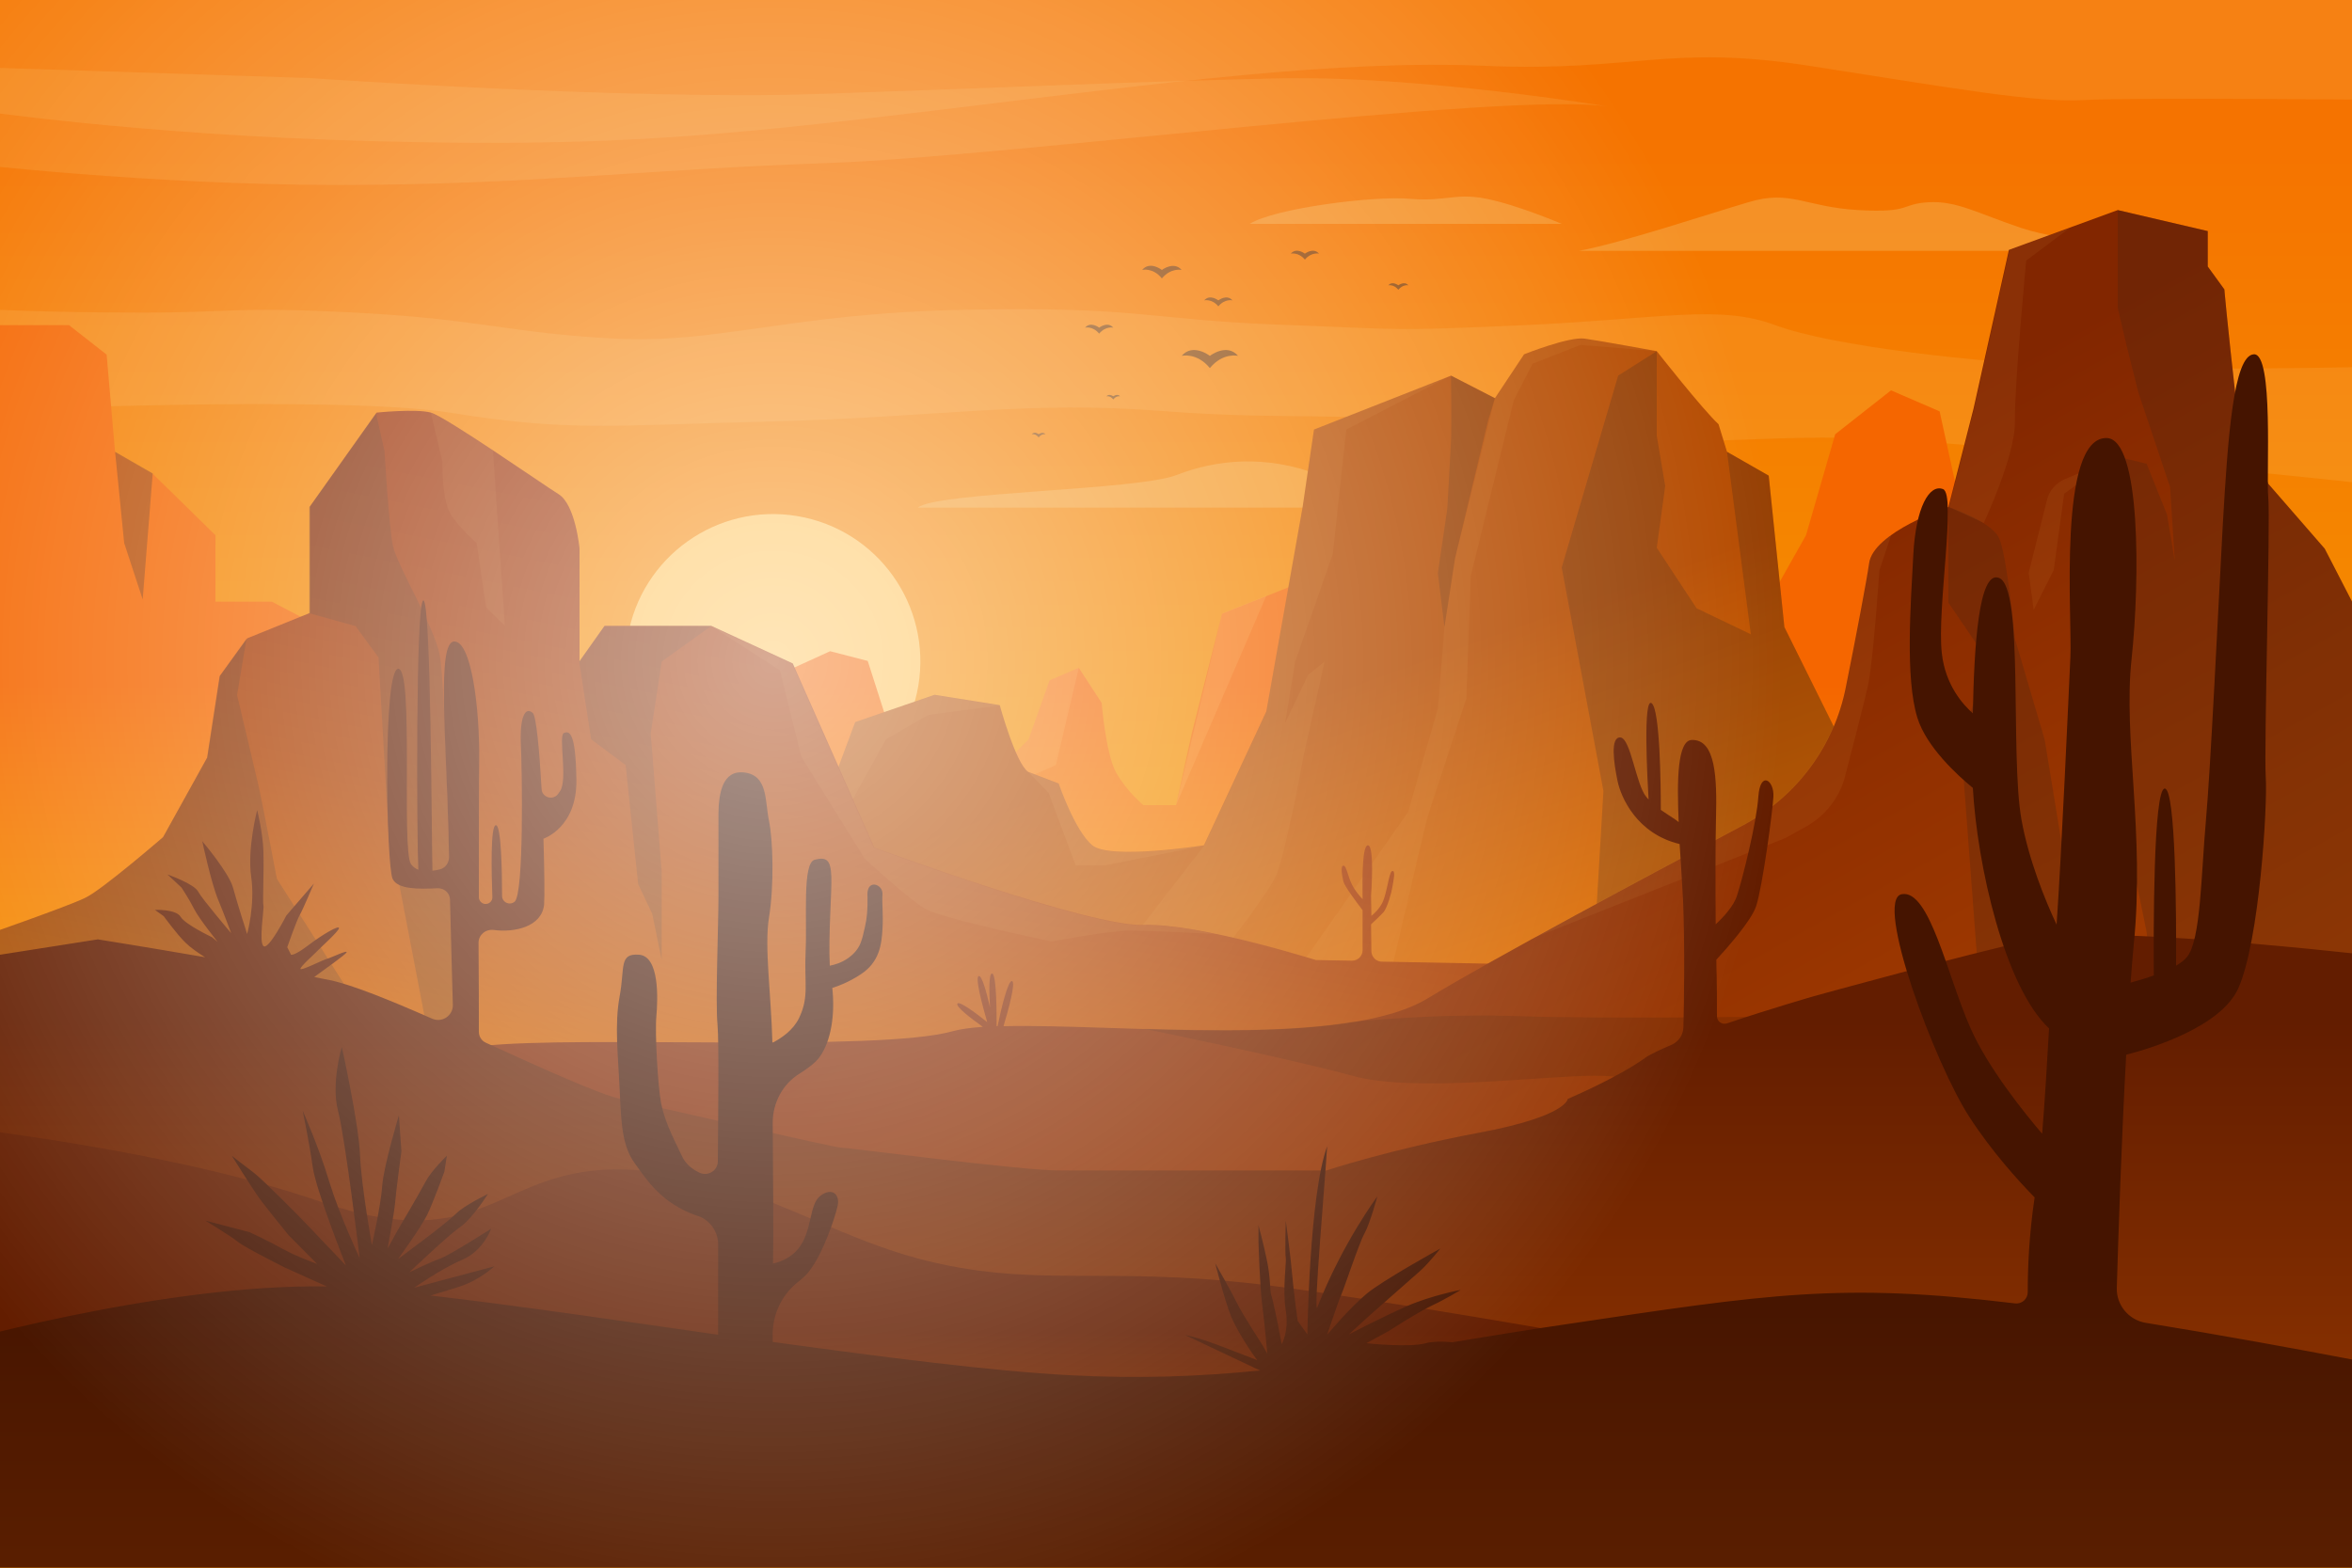 <?xml version="1.0" encoding="utf-8"?>
<!-- Generator: Adobe Illustrator 25.0.1, SVG Export Plug-In . SVG Version: 6.00 Build 0)  -->
<svg version="1.1"
	xmlns="http://www.w3.org/2000/svg"
	xmlns:xlink="http://www.w3.org/1999/xlink"
	x="0px"
	y="0px"
	viewBox="0 0 750 500"
	style="enable-background:new 0 0 750 500;"
	xml:space="preserve">
	<rect x="0" y="0" width="750" height="500" fill="#808080" stroke="none"/>
	<style type="text/css">
	.st0{clip-path:url(#SVGID_3_);fill:url(#SVGID_4_);}
	.st1{clip-path:url(#SVGID_6_);}
	.st2{opacity:0.32;fill:#F5C878;}
	.st3{opacity:0.16;fill:#F5C878;}
	.st4{clip-path:url(#SVGID_6_);fill:#FFC359;}
	.st5{fill:url(#SVGID_7_);}
	.st6{opacity:0.33;fill:#422416;}
	.st7{opacity:0.16;fill:#FFC359;}
	.st8{fill:url(#SVGID_8_);}
	.st9{opacity:7.000000e-02;fill:#FFC359;}
	.st10{opacity:9.000000e-02;fill:#FFC359;}
	.st11{opacity:0.22;fill:#422416;}
	.st12{opacity:0.26;fill:#422416;}
	.st13{fill:url(#SVGID_9_);}
	.st14{fill:url(#SVGID_10_);}
	.st15{opacity:0.11;}
	.st16{clip-path:url(#SVGID_6_);fill:url(#SVGID_11_);}
	.st17{clip-path:url(#SVGID_6_);fill:url(#SVGID_12_);}
	.st18{clip-path:url(#SVGID_6_);fill:url(#SVGID_13_);}
	.st19{opacity:0.56;fill:#422416;}
	.st20{opacity:0.57;clip-path:url(#SVGID_6_);fill:url(#SVGID_14_);}
	</style>
	<g id="BACKGROUND">
		<g>
			<defs>
				<rect id="SVGID_1_"
					width="750"
					height="500" />
			</defs>
			<linearGradient id="SVGID_2_"
				gradientUnits="userSpaceOnUse"
				x1="375"
				y1="352"
				x2="375"
				y2="40.986">
				<stop offset="0"
					style="stop-color:#F59D00" />
				<stop offset="1"
					style="stop-color:#F57300" />
			</linearGradient>
			<use xlink:href="#SVGID_1_"
				style="overflow:visible;fill:url(#SVGID_2_);" />
			<clipPath id="SVGID_3_">
				<use xlink:href="#SVGID_1_"
					style="overflow:visible;" />
			</clipPath>
			<linearGradient id="SVGID_4_"
				gradientUnits="userSpaceOnUse"
				x1="376.5"
				y1="352"
				x2="376.5"
				y2="40.985">
				<stop offset="0"
					style="stop-color:#F59D00" />
				<stop offset="1"
					style="stop-color:#F57300" />
			</linearGradient>
			<rect x="-63"
				y="-40"
				class="st0"
				width="879"
				height="585" />
		</g>
	</g>
	<g id="OBJECTS">
		<g>
			<defs>
				<rect id="SVGID_5_"
					width="750"
					height="500" />
			</defs>
			<clipPath id="SVGID_6_">
				<use xlink:href="#SVGID_5_"
					style="overflow:visible;" />
			</clipPath>
			<g class="st1">
				<path class="st2"
					d="M292.7,161.9h264.6c0,0-36.1-3.5-51.1-5.5s-36-4.3-50-4.9c-14-0.6-18.5,6.6-35.5,0c-17-6.6-33-4.9-45.5,0
				C362.7,156.4,298.7,156.9,292.7,161.9z" />
				<path class="st3"
					d="M-5.3,98.6c0,0,20,1.1,50.7,1.1c30.7,0,28-2,67.7,0s49.7,6.6,83,8.3c33.3,1.7,55.6-8.1,111.5-9.2
				c55.9-1.1,58.5,3.1,99.2,4.7c40.7,1.5,35.3,2.2,79.3,0.2s62-6.7,80,0c18,6.7,64.3,12,97.5,13.3s93.2,0,93.2,0v37.5
				c0,0-124-13.3-162-14.7c-38-1.4-68.1,4.7-114.4-2.4c-46.3-7.1-66.3-2.9-109.6-6.3c-43.3-3.4-71.3,1.9-124,3.3
				c-52.7,1.3-65.3,3.3-102.7-2.7c-37.3-6-152-0.6-152-0.6L-5.3,98.6z" />
				<path class="st3"
					d="M-12,52c0,0,60,7,120,7s98-5,156-7s216-23,249-18c0,0-60.3-10-105.7-9s-88,3-147.2,5
				C201,32,98.7,24.9,98.7,24.9L-20,21L-12,52z" />
				<path class="st3"
					d="M-9,35c0,0,53,8,127,10s110.1-1.3,182-10c71.9-8.7,126.3-16,173.7-14S532,14,577,21s72.4,11.9,87.7,10.9
				c15.3-0.9,103,0,103,0V-18H-9V35z" />
				<path class="st2"
					d="M503.5,80c0,0,76.5,0,95,0s92.5,0,92.5,0s-32.5-2.6-46.5-7.3C630.5,68,624,64,615,64.5s-5.5,3.5-22.5,2.5
				s-21.5-6.6-35-2.5C544,68.5,517,77.5,503.5,80z" />
				<path class="st2"
					d="M398.5,71.4H498c0,0-14-6-24-8s-13,1-24.5,0S406.5,66.4,398.5,71.4z" />
			</g>
			<ellipse transform="matrix(0.165 -0.986 0.986 0.165 -2.032 419.213)"
				class="st4"
				cx="246.5"
				cy="210.8"
				rx="47"
				ry="47" />
			<g class="st1">
				<linearGradient id="SVGID_7_"
					gradientUnits="userSpaceOnUse"
					x1="320.858"
					y1="348.055"
					x2="320.858"
					y2="218.051">
					<stop offset="0"
						style="stop-color:#F59D00" />
					<stop offset="1"
						style="stop-color:#F56600" />
				</linearGradient>
				<path class="st5"
					d="M-5.3,103.7H22l12,9.4l2.7,31.1l12,6.9l20,19.6v21.2h18L127,213l107,8.7l30.7-14l12,3.1l14.7,45.9h16.1
				l20.5-20.9l6.7-18.8l9.3-4l7.3,11.2c0,0,1.3,16.2,4.6,22.2c3.4,6,8.7,10.4,8.7,10.4H375l5-22.8l9.7-38.3l38.9-15.4l3.3,30.6
				l23.1,26.9l80.9,3.8l40-70.9l9.3-32.2l17.8-14l15.5,6.7l13.3,60.7l21.7,54.5l-27.9,106.5H-12L-5.3,103.7z" />
				<polygon class="st6"
					points="45.5,191.2 48.7,151 36.7,144.1 39.6,173.2 			" />
				<polygon class="st7"
					points="344,213 336.7,244 307.5,256.8 328,235.8 334.7,217 			" />
				<polygon class="st7"
					points="375,256.8 403.8,190 389.7,195.6 			" />
			</g>
			<g class="st1">
				<linearGradient id="SVGID_8_"
					gradientUnits="userSpaceOnUse"
					x1="444.733"
					y1="390.448"
					x2="388.067"
					y2="233.114">
					<stop offset="0"
						style="stop-color:#F58000" />
					<stop offset="1"
						style="stop-color:#B54B00" />
				</linearGradient>
				<path class="st8"
					d="M260.2,263.8l12.5-33.5l25.3-8.7l20.8,3.3c0,0,5.1,18.7,9.1,21.3l9.7,3.7c0,0,5.1,15,10.7,19.7
				c5.6,4.7,35.6,0,35.6,0l19.9-42.7l11.6-65.3L419,137l43.7-17.2l14,7.2l9.3-14c0,0,14.3-5.7,19.3-5s23,4,23,4s14.7,18.7,19.7,23.3
				l2.7,8.8l13.3,7.6l5,48.3l65,131l-418,9.3L260.2,263.8z" />
				<polygon class="st9"
					points="256.9,282.1 282.5,235.8 296,228 318.8,225 298,221.7 272.7,230.3 260.2,263.8 244,291.8 			" />
				<path class="st10"
					d="M343,276h9.3l31.7-6.3c0,0-30,4.7-35.6,0c-5.6-4.7-10.7-19.7-10.7-19.7l-9.7-3.7l6.4,6.6L343,276z" />
				<path class="st9"
					d="M415.4,161.7L403.8,227L384,269.7l-23.7,30.6l27.3,5.9c0,0,16.4-20.2,19.4-27.2s8.7-38,8.7-38l6.7-30
				l-5.3,4.3l-7.3,15.3L413,211l12-34.3l4.3-39.7l33.3-17.2L419,137L415.4,161.7z" />
				<path class="st11"
					d="M462.7,119.8c0,0,0.2,16,0,20.7s-1.2,21.8-1.2,21.8l-3,20.5l2.1,17.2l3.4-22l10.5-43.8l2.2-7.2L462.7,119.8
				z" />
				<path class="st9"
					d="M460.6,200l-2.1,26l-9.5,33l-34.3,49l28,5.7l12.3-52.5l12.6-38.5l1.4-39l13.7-56l6-11.7l15.3-6l24.3,2
				c0,0-18-3.3-23-4c-5-0.7-19.3,5-19.3,5l-9.3,14L464,178L460.6,200z" />
				<polygon class="st12"
					points="516,119.8 498,181 511.3,252.3 506.5,333.8 634,331 569,200 564,151.7 550.7,144.1 558.3,202.3
				541,194 528.3,174.7 531,155 528.3,139 528.3,112 			" />
			</g>
			<g class="st1">
				<linearGradient id="SVGID_9_"
					gradientUnits="userSpaceOnUse"
					x1="248.327"
					y1="362.419"
					x2="285.66"
					y2="177.752">
					<stop offset="0"
						style="stop-color:#D46500" />
					<stop offset="0.157"
						style="stop-color:#C55600" />
					<stop offset="0.461"
						style="stop-color:#AE4000" />
					<stop offset="0.748"
						style="stop-color:#A13300" />
					<stop offset="1"
						style="stop-color:#9C2E00" />
				</linearGradient>
				<path class="st13"
					d="M437.3,303.3l-0.1-8.5c1.1-1,3.1-2.9,4-3.9c1.2-1.5,2.5-6.1,2.8-8s1.1-5.2,0-5.1s-1.6,6.8-3.2,10.1
				c-1,2-2.5,3.4-3.5,4.2l-0.1-6.5c0,0,1.2-16-1-16c-1.8,0-1.8,10-1.7,17.2c-1.1-1.2-2.5-2.9-3.3-4.5c-1.5-2.9-1.8-6.2-2.8-6.2
				s-0.5,3.1,0,5.1c0.4,1.6,4.5,7,6.1,9.1c0,0.3,0,0.5,0,0.7v12.1c0,1.8-1.5,3.3-3.4,3.3l-11.5-0.2c0,0-37.5-11.8-54.8-11.2
				c-17.4,0.7-86-24.7-86-24.7l-26-58.7l-26-12h-34l-8,11.3v-36c0,0-1.3-14-6.7-17.3c-5.3-3.3-36-24.7-40.7-26
				c-4.7-1.3-17.3,0-17.3,0l-21.3,30v33.9l-20,8.1l-8.7,12l-4,26L52,267c0,0-19.3,16.7-24.7,19.3C22,289-8,299.4-8,299.4v45h490
				l46.3-36l-87.9-1.7C438.7,306.6,437.3,305.1,437.3,303.3z" />
				<polygon class="st12"
					points="184.7,211 188.5,235.8 199.5,244 203.5,282 208,291.5 211,306.2 211,278 207.5,233.9 211,211
				226.7,199.7 192.7,199.7 			" />
				<path class="st12"
					d="M98.7,195.6l14.7,4.1l7.3,10l3.1,54l12.2,63.7l16,9.7c0,0-4.7-24.7-5.7-30.9c-1-6.2-3-30.3-3.3-40.9
				c-0.3-10.6-1.3-47.2-2.7-55.9c-1.3-8.7-13.7-29-15-35.3c-1.3-6.3-2.7-30.3-2.7-30.3l-2.7-12l-21.3,30V195.6z" />
				<path class="st9"
					d="M143.2,163c2.2,4.5,8.8,10.2,8.8,10.2l3,20.5l6,5.9l-2-29.2l-1.8-26.7c-8.8-5.9-17.5-11.4-19.8-12.1
				l3.7,15.8C141,147.5,141,158.5,143.2,163z" />
				<path class="st12"
					d="M70,215.7l-4,26L52,267c0,0-19.3,16.7-24.7,19.3C22,289-8,299.4-8,299.4V324l121-5l-24.7-38.7
				c0,0-4.7-24.7-6-30.3c-1.3-5.7-6.7-28.3-6.7-28.3l3-18L70,215.7z" />
				<path class="st9"
					d="M227.3,200L227.3,200l21.4,13.8l6.8,27.5l20.2,32.5c0,0,13.8,12.8,19.2,16s40.5,10.5,40.5,10.5
				s18-3.5,25.2-3.5c7.2,0,26.8,1.1,26.9,1.1c-8.5-1.8-16.9-3-22.9-2.8c-17.4,0.7-86-24.7-86-24.7l-26-58.7L227.3,200z" />
			</g>
			<g class="st1">
				<linearGradient id="SVGID_10_"
					gradientUnits="userSpaceOnUse"
					x1="535.31"
					y1="571.588"
					x2="365.977"
					y2="268.922">
					<stop offset="0"
						style="stop-color:#BA4B00" />
					<stop offset="1"
						style="stop-color:#822600" />
				</linearGradient>
				<path class="st14"
					d="M741.3,175l-18-20.7c0,0-6-14-10-24c-3.3-29.3-4-38-4-38L704,85V73.7L675.3,67l-34.7,12.7l-11.3,50.7
				l-8,31.3c0,0-24,8-25.3,18c-0.7,5.1-4.1,23-7.4,39.4c-3.7,18.9-15.7,35-32.7,44.1c-30.7,16.3-79.5,42.4-100.6,55.2
				c-26.9,16.3-99,8-135.3,8.9c1.5-5,4-14.1,2.7-14.4c-1.3-0.3-3.6,9.5-4.6,14.4c-0.1,0-0.2,0-0.3,0c0-4,0-17-1.5-16.8
				c-1,0.1-0.9,5.9-0.6,10.8c-1.1-4.8-2.6-10.3-3.6-10c-1.3,0.4,1.3,9.8,2.7,14.7c-4-3.2-8.9-6.8-9.5-5.9c-0.6,0.9,4,4.5,8.1,7.4
				c-3.9,0.3-7.1,0.7-9.6,1.4c-23.9,6.7-119.2,1.3-149.9,4.7C123.3,337-5.3,357-5.3,357v47.7H764V219L741.3,175z" />
				<path class="st12"
					d="M621.3,161.7c0,0,13.7,4.5,16.2,10s5,32,5,32l9.5,32.2l11.5,70.3h-33l-4.5-60c0,0-0.5-9.5,3-21
				s1.5-19.5,1.5-19.5l-9.2-13.5V161.7z" />
				<path class="st9"
					d="M569.3,267.3l6.5-3.6c6.3-3.5,10.9-9.4,12.6-16.3c2.6-10,6.2-23.9,7.2-28.5c1.7-7.3,3.7-37,3.7-37l3.8-11.4
				c-3.8,2.7-6.7,5.8-7.2,9.1c-0.7,5.1-4.1,23-7.4,39.4c-3.7,18.9-15.7,35-32.7,44.1c-19.1,10.1-45.2,24.1-67.2,36.2L569.3,267.3z" />
				<path class="st9"
					d="M642.5,134.4c-0.2-11,3.6-51.3,3.6-51.3L660,72.7l-19.2,7l-11.3,50.7l-8,31.3l11.1,5.1
				C632.5,166.8,642.7,145.4,642.5,134.4z" />
				<path class="st12"
					d="M762.7,216.5L741.3,175l-18-20.7c0,0-6-14-10-24c-3.3-29.3-4-38-4-38L704,85V73.7L675.3,67v31.2l2.7,11.5
				l3.8,15.2l10.2,30.5l1.5,23.5l-2.5-14.8l-6.5-16.2l-9.2-2.2c0,0-4.3,5.5-5.8,12.5s0,65.5,0,65.5l15,73.5l3,27H732h32V221.7
				L762.7,216.5z" />
				<path class="st9"
					d="M672.9,146.7l-14.4,6.1c-2.9,1.2-5.1,3.7-5.8,6.8l-5.8,23.1l1.6,11.8l6.4-12.7l3.3-24.3L672.9,146.7z" />
				<path class="st15"
					d="M364.7,328.1c0.2,0,46.8,9.6,66.5,15c19.8,5.5,60.3,0,77.3,0s45,7,45,7l25-26c0,0-68,1-94,0
				s-53.3,1.8-53.3,1.8h0C412,329.1,387.5,328.8,364.7,328.1z" />
			</g>
			<linearGradient id="SVGID_11_"
				gradientUnits="userSpaceOnUse"
				x1="384"
				y1="604.074"
				x2="384"
				y2="324.912">
				<stop offset="0"
					style="stop-color:#BA4B00" />
				<stop offset="0.998"
					style="stop-color:#631D00" />
			</linearGradient>
			<path class="st16"
				d="M769.3,306.2c0,0-97.3-11.8-120-6.8c-22.7,5-70.8,18.3-70.8,18.3s-13.9,4-27.8,8.7c-1.6,0.5-3.2-0.6-3.2-2.3
			c0-5.3,0-10.4-0.1-13c0-1.1-0.1-2.8-0.1-5c3.2-3.5,11.1-12.3,12.7-17.1c2-6.1,5.2-29.7,5.5-34.9s-4.2-8.5-4.8,0s-5,26-6.8,31.5
			c-1,3.3-4.3,6.9-6.8,9.2c-0.1-11.8-0.1-26.4,0.1-34c0.3-12.3,0-25-7.7-24.8c-4.6,0.1-4.8,12.8-4.2,26.2c-1-0.9-3.3-2.2-5.7-3.9
			c0-7.1-0.2-31.8-2.9-34c-2.8-2.2-1.4,24-1,30.7c-0.2-0.3-0.5-0.5-0.7-0.8c-3.3-3.8-5-18.8-8.3-19s-2.1,8.1-0.9,13.9
			c1.1,5.2,6.1,16.8,19.8,20.1c0.4,6.2,0.8,12.5,1.1,18.1c0.6,15.3,0.3,32.7,0.1,40.4c-0.1,2.4-1.5,4.5-3.7,5.5
			c-3.1,1.3-7.2,3.2-8.5,4.2c-8.9,6.4-24.7,13.1-24.7,13.1s-0.1,5.5-28.4,10.8c-28.3,5.3-48.5,12-48.5,12s-73.1,0-85.4,0
			c-12.3,0-67.6-7.3-69.6-7.3s-55.3-12.3-70-15.5c-7.1-1.5-24.7-9.6-43-17.9c-1.4-0.6-2.3-2-2.3-3.5c0-6.8,0-17.1-0.1-28.4
			c0-2.5,2.2-4.4,4.8-4.1c6.7,0.9,15.3-1,16.1-8c0.2-2.4,0.1-11-0.2-21.1c0,0,10.7-3.5,10.5-18.7c-0.2-15.2-2.2-15.8-4-15
			s1.3,14.8-1.2,18.5c-0.2,0.3-0.5,0.7-0.7,1c-1.7,2.1-5.1,1-5.2-1.7c-0.7-12.4-1.7-23.2-2.8-24.2c-2.5-2.2-4.2,1.5-3.8,10.2
			s1,47.5-2,50c-1.6,1.3-4,0.2-4-1.9c0-8.3-0.3-22.7-2-22.5c-1.7,0.1-1.4,14.8-1.1,22.9c0.1,1.3-1.1,2.4-2.5,2.2l0,0
			c-1-0.2-1.8-1.1-1.8-2.1c0-18.6,0-36.8,0.1-43.8c0.2-16.5-2.5-38-8-37.8s-2.5,31.2-1.8,61c0.1,2.5,0.1,5.1,0.2,7.7
			c0,1.9-1.2,3.6-3,4c-0.7,0.2-1.5,0.3-2.3,0.4c-0.3-9.2-0.4-86.3-2.9-86.2c-2.5,0.1-2.1,76.3-1.6,85.9c-1-0.4-1.8-1-2.4-1.9
			c-3-5.2,1-62.2-4-62.2s-3.8,62.8-1.8,67c1.6,3.4,8.4,3.3,14.3,3c2.2-0.1,4,1.6,4,3.7c0.3,12.9,0.7,25.1,0.9,33.5
			c0.1,3.4-3.4,5.8-6.6,4.4c-13.4-5.9-25.5-10.8-32.6-12.3c-1.5-0.3-3.2-0.6-5-1c3.2-2.3,9.9-7.1,10.3-7.8c0.5-1-4.5,1.5-6.2,2
			s-8.5,4-8.5,3.2s4.8-5,5.5-5.8s6.8-6.2,6.8-7.2s-5.2,2-9.8,5.5s-5.5,3-5.5,3l-1.2-2.4c0,0,3-8.6,4-10.3s4.5-10,4.5-10L91.3,292
			c0,0-5.5,10.8-7.2,9.8c-1.7-1,0.2-12.2-0.1-13s0.2-10.8,0-17.2s-2-13.2-2-13.2s-3.2,12.2-1.9,21.2c1.3,9-1.3,18.3-1.3,18.3
			s-3.2-10-4.5-14.8s-9.8-14.8-9.8-14.8s2.8,13.2,5,18.5s4.2,10.8,4.2,10.8s-9.2-10.8-10.5-13.2c-1.2-2.5-9.8-5.5-9.8-5.5l4.5,4.2
			c0,0,2.5,3.8,4,6.8s7.5,10.5,7.5,10.5l-1.8-1.5c0,0-8.5-4-10-6.5s-8.2-2.2-8.2-2.2l2.8,2c0,0,4.2,5.8,7,8.5
			c1.5,1.5,4.1,3.3,6.2,4.6c-17.9-3.1-34.2-5.7-34.2-5.7l-43.3,6.8v177.8h792L769.3,306.2z" />
			<linearGradient id="SVGID_12_"
				gradientUnits="userSpaceOnUse"
				x1="248.333"
				y1="516.112"
				x2="248.333"
				y2="424.695">
				<stop offset="0"
					style="stop-color:#BA4B00" />
				<stop offset="0.998"
					style="stop-color:#631D00" />
			</linearGradient>
			<path class="st17"
				d="M525.3,429.7c0,0-56.7-10.7-113-18.7c-56.3-8-77.1-0.2-113-8s-59.1-28.7-99.9-30s-44,28.6-97.1,10.3
			C49.3,365-28.7,357.7-28.7,357.7v120.6H522L525.3,429.7z" />
			<linearGradient id="SVGID_13_"
				gradientUnits="userSpaceOnUse"
				x1="380"
				y1="725.07"
				x2="380"
				y2="405.402">
				<stop offset="0"
					style="stop-color:#8C3700" />
				<stop offset="0.996"
					style="stop-color:#451400" />
			</linearGradient>
			<path class="st18"
				d="M675,410.7c0.5-16.8,1.5-47.6,3-74.3c7.8-2,30.1-8.8,35.7-21.1c6.8-15,9.4-58.6,8.8-67.4
			c-0.6-8.8,1.5-81.8,0.8-89.2c-0.7-7.3,1.8-46.1-4.6-45.7c-6.5,0.3-8.3,26.7-9.9,54.3c-1.5,27.7-3.9,78-5.4,94.6
			c-1.5,16.7-1.6,38-6,43.3c-0.8,1-2,1.9-3.5,2.8c0.1-16.1-0.1-56.4-3.6-56.5c-3.7,0-3.6,46.5-3.5,59.6c-2.7,1-5.3,1.7-7.4,2.3
			c0.3-4.5,0.7-8.6,1-12.1c3.6-35.5-3.4-65.9-0.7-91c2.7-25.2,3-70.5-8-70.6c-15.6-0.1-10.9,57.4-11.5,69.9
			c-0.5,10.7-2.8,62.6-4.4,85.3c-3.7-7.9-8.9-20.7-11.2-33.5c-3.7-20.8,0.9-74.2-7.2-77.1c-6.4-2.4-7.9,21.6-8.3,43.2
			c-3.1-2.7-8.8-9-9.9-19.2c-1.6-14,4.7-50.6,0.4-52.3c-4.3-1.7-8.7,5.6-9.5,21.1c-0.8,15.5-2.6,39.1,1.3,51.8
			c2.9,9.3,12.6,18.2,17.7,22.4c1.4,24.7,10.1,63.4,24.3,76.7c-0.6,10.5-1.3,22.5-2.2,33.6c-5.3-6.2-17.3-21-22.9-33.8
			c-7.4-16.7-13-44.3-21.9-42.6c-8.9,1.7,10.6,54.3,21.7,71.2c7,10.8,15.5,20.2,20.7,25.5c-1.8,12-2.2,22.7-2.2,30.2
			c0,2.2-1.9,3.9-4.1,3.6c0,0,0,0,0,0c-55.6-6.7-78.4-3-143.4,6.7c-13.1,1.9-24.9,3.9-36,5.7c-2.9-0.3-6.2-0.3-8.5,0.3
			c-5.2,1.5-18.9,0-18.9,0l7-3.8c0,0,9.6-6.2,13.9-8.2s9.2-5,9.2-5s-9.5,1.8-17.2,5.2s-18.5,9-18.5,9l6.8-6.2c0,0,13.4-11.8,15.9-14
			s6.5-7.2,6.5-7.2s-18.5,10.2-23.6,14.5c-5.1,4.2-12.5,13-12.5,13s3.4-10.2,4.4-12.5c1-2.2,5.8-16.8,7.5-19.8
			c1.7-3,4.1-11.8,4.1-11.8s-11.1,14.8-19.2,35.5c-1.1,0.8,2.3-37.2,3.2-51.5c-5.7,15.5-6.3,60-6.3,60l-3.1-4.3
			c0,0-1.4-10.2-1.8-15.2c-0.4-5-2-16.8-2-16.8s-0.3,10.5,0,11.8c0.3,1.2-1.1,10,0,16.8c1.1,6.8-1.3,10.8-1.3,10.8l-1.2-6.3
			c0,0-1.6-7.9-2.1-9.2s-0.2-5.5-1.4-11.2c-1.2-5.8-2.7-11.2-2.7-11.2v5.2c0,0,0.4,14.2,1.2,20.2s1.6,15.5,1.6,15.5l-1.6-2.8
			c0,0-6.2-9.5-8-13.2s-7-12.8-7-12.8s3,11.8,5,16.8c1.5,3.8,5.9,10.9,8.4,14.1c-3.2-1.2-8-3.1-12.5-4.8c-7.5-2.8-10.5-3.2-10.5-3.2
			l23.9,11.3c-18.9,1.9-38.2,2.7-61,1.5c-24.4-1.3-58.8-5.7-94.4-10.6c0-0.6,0-1.2,0-1.9c-0.2-6.6,2.8-13,7.9-17.1
			c1.6-1.2,3-2.5,4-3.9c4.2-5.5,8-16.8,8.8-20.5s-1.8-6-5.5-3.2s-2.5,11.2-7,16.8c-2.3,2.9-5.5,4.2-8.1,4.8c0.2-9.1,0-28.4-0.1-44.9
			c0-6.4,3.2-12.4,8.6-15.7c2.5-1.6,4.9-3.3,6.3-5.2c3.8-5.2,5-13.8,4.1-22.1c1.9-0.6,5.2-1.8,9-4.3c6-3.9,6.7-9.4,7-14.4
			c0.3-5-0.2-8,0-11.2c0.2-3.2-4.8-4.9-4.8,0c0,0,0.3,5.8-0.7,10c-1,4.2-1.2,7.2-5.2,10.2c-2.3,1.7-4.6,2.3-6.1,2.6
			c-0.5-9.7,0.7-23.9,0.5-28.4c-0.2-5.2-1.4-6.4-5.3-5.4c-4,1-2.4,18.6-2.9,29s1.2,14.6-2.1,21.5c-1.9,3.9-5.6,6.4-8.5,7.9
			c-0.4-15.6-2.6-30.6-1.1-39.9c1.7-10.3,1.3-24.7,0-31c-1.3-6.3-0.3-14.3-7.7-15.3c-7.3-1-8.3,7-8.4,13c0,6,0,17.7,0,26.7
			c0,9-1,33.5-0.3,40.7c0.5,5.7,0.2,28.6,0.1,43.6c0,3-3.2,4.9-5.9,3.6c-2.3-1.1-4.4-2.8-5.5-5.2c-3.5-7.2-5.7-11.8-6.7-17
			s-2-22.1-1.5-27.7c0.5-5.6,1-19.1-5.5-19.6s-4.5,4-6.2,13.2s-0.5,18.8,0,29.8s0.8,18,4.8,23.5s8.5,12.8,20,16.8l0.1,0
			c3.9,1.3,6.5,5,6.5,9.1v28.8c-32.9-4.7-65.6-9.5-91.7-12.5c2.7-0.8,6-1.8,9.1-2.8c6.6-2.1,11.2-6.5,11.2-6.5l-25.5,6.8
			c0,0,8.5-6,15.3-8.9c6.8-2.9,9.2-9.9,9.2-9.9s-13.3,8.5-16.2,9.5c-2.9,1-9.9,4.4-9.9,4.4s12.5-11.9,16.3-14.5
			c3.8-2.6,8.8-10.5,8.8-10.5s-7.5,3.6-10.2,6.3c-2.8,2.8-12.4,9.9-12.4,9.9l-6.1,4.6c0,0,7.4-10.2,9.3-14.1
			c1.9-3.9,5.5-13.8,5.5-13.8l0.8-5.1c0,0-4.9,4.7-6.8,8.3c-1.9,3.6-8.9,15.5-8.9,15.5l-3.2,5.8c0,0,2.2-11.8,2.4-14.7
			c0.2-2.9,2-16.3,2-16.3l-0.8-11.5c0,0-4.8,16-5.3,22.3c-0.4,6.3-3.3,19.1-3.3,19.1s-3.4-18.8-3.8-28.8c-0.4-10-5.8-34.4-5.8-34.4
			s-3.5,11.6-1.2,20.4c2.3,8.8,6.9,47,6.9,47s-6.4-13.6-9.7-24.4c-3.2-10.8-8.5-22.7-8.5-22.7s2.2,10.5,3.2,17.9
			c1,7.4,10.6,31.5,10.6,31.5s-8.5-8.9-11.8-12.4c-3.3-3.5-14.9-15.2-17.6-17.2c-2.7-2-7-5.4-7-5.4s5.6,8.9,7.9,12.3
			c2.3,3.4,10.2,13,10.2,13l9.1,9.2c0,0-6.7-2.4-11-4.8c-4.2-2.4-10.5-5.3-10.5-5.3l-14.1-3.7c0,0,8.2,5,10.4,6.8
			c2.2,1.8,15,8.2,15,8.2l13.3,6C50.5,409.4-20,429.9-20,429.9v105h800v-95.4c0,0-48.2-9.9-95.8-17.6
			C678.8,421,674.8,416.2,675,410.7z" />
			<g class="st1">
				<path class="st19"
					d="M385.8,113.5c0,0,5.4-4.2,9,0c0,0-4.8-1.2-9,3.9c-4.2-5.1-9-3.9-9-3.9C380.4,109.3,385.8,113.5,385.8,113.5
				z" />
				<path class="st19"
					d="M350.5,104.5c0,0,2.7-2.1,4.5,0c0,0-2.4-0.6-4.5,1.9c-2.1-2.5-4.5-1.9-4.5-1.9
				C347.8,102.4,350.5,104.5,350.5,104.5z" />
				<path class="st19"
					d="M416.1,80.9c0,0,2.7-2.1,4.5,0c0,0-2.4-0.6-4.5,1.9c-2.1-2.5-4.5-1.9-4.5-1.9
				C413.4,78.8,416.1,80.9,416.1,80.9z" />
				<path class="st19"
					d="M445.9,91c0,0,1.9-1.5,3.2,0c0,0-1.7-0.4-3.2,1.4c-1.5-1.8-3.2-1.4-3.2-1.4C444,89.5,445.9,91,445.9,91z" />
				<path class="st19"
					d="M370.5,86.1c0,0,3.8-2.9,6.3,0c0,0-3.4-0.8-6.3,2.7c-2.9-3.6-6.3-2.7-6.3-2.7
				C366.7,83.1,370.5,86.1,370.5,86.1z" />
				<path class="st19"
					d="M388.5,95.8c0,0,2.7-2.1,4.5,0c0,0-2.4-0.6-4.5,1.9c-2.1-2.5-4.5-1.9-4.5-1.9
				C385.8,93.7,388.5,95.8,388.5,95.8z" />
				<path class="st19"
					d="M355,126.4c0,0,1.3-1,2.2,0c0,0-1.2-0.3-2.2,1c-1-1.3-2.2-1-2.2-1C353.7,125.4,355,126.4,355,126.4z" />
				<path class="st19"
					d="M331.2,138.5c0,0,1.3-1,2.2,0c0,0-1.2-0.3-2.2,1c-1-1.3-2.2-1-2.2-1C329.9,137.4,331.2,138.5,331.2,138.5z" />
			</g>
			<radialGradient id="SVGID_14_"
				cx="246.5"
				cy="210.806"
				r="322.322"
				gradientUnits="userSpaceOnUse">
				<stop offset="0"
					style="stop-color:#FFFFFF" />
				<stop offset="1"
					style="stop-color:#FFFFFF;stop-opacity:0" />
			</radialGradient>
			<circle class="st20"
				cx="246.5"
				cy="210.8"
				r="322.3" />
		</g>
	</g>
</svg>
